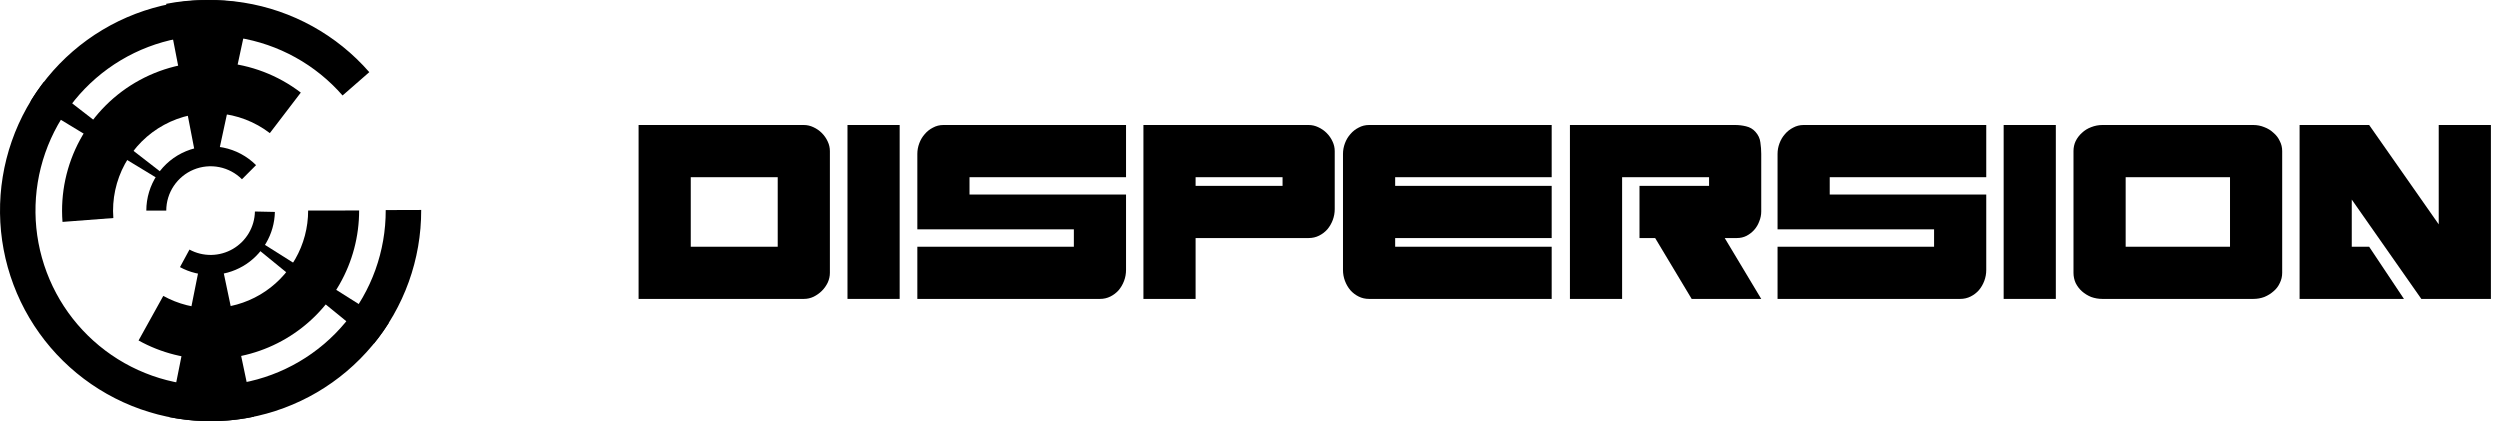 <svg fill="black" width="184" height="31" viewBox="0 0 184 31" xmlns="http://www.w3.org/2000/svg"><path d="M61.08 20.08C61.08 20.326 61.027 20.566 60.92 20.8C60.813 21.024 60.669 21.227 60.488 21.408C60.317 21.579 60.115 21.723 59.88 21.84C59.656 21.947 59.416 22 59.16 22H47V9.2H59.16C59.405 9.2 59.64 9.254 59.864 9.36C60.099 9.467 60.307 9.611 60.488 9.792C60.669 9.974 60.813 10.181 60.92 10.416C61.027 10.64 61.08 10.875 61.08 11.12V20.08ZM57.24 18.16V13.04H50.84V18.16H57.24Z"></path><path d="M66.215 22H62.375V9.2H66.215V22Z"></path><path d="M82.876 19.872C82.876 20.149 82.828 20.416 82.732 20.672C82.636 20.928 82.502 21.157 82.332 21.36C82.161 21.552 81.958 21.707 81.724 21.824C81.489 21.942 81.233 22 80.956 22H67.516V18.16H79.036V16.88H67.516V11.328C67.516 11.062 67.564 10.8 67.66 10.544C67.756 10.288 67.889 10.064 68.06 9.872C68.23 9.67 68.433 9.51 68.668 9.392C68.902 9.264 69.158 9.2 69.436 9.2H82.876V13.04H71.356V14.32H82.876V19.872Z"></path><path d="M98.236 15.392C98.236 15.669 98.188 15.936 98.092 16.192C97.996 16.448 97.863 16.677 97.692 16.88C97.522 17.072 97.319 17.227 97.084 17.344C96.85 17.462 96.594 17.52 96.316 17.52H87.996V22H84.156V9.2H96.316C96.562 9.2 96.796 9.254 97.02 9.36C97.255 9.467 97.463 9.611 97.644 9.792C97.826 9.974 97.97 10.181 98.076 10.416C98.183 10.64 98.236 10.875 98.236 11.12V15.392ZM94.396 13.68V13.04H87.996V13.68H94.396Z"></path><path d="M114.204 22H100.764C100.486 22 100.23 21.942 99.996 21.824C99.761 21.707 99.558 21.552 99.388 21.36C99.217 21.157 99.084 20.928 98.988 20.672C98.892 20.416 98.844 20.149 98.844 19.872V11.328C98.844 11.062 98.892 10.8 98.988 10.544C99.084 10.288 99.217 10.064 99.388 9.872C99.558 9.67 99.761 9.51 99.996 9.392C100.23 9.264 100.486 9.2 100.764 9.2H114.204V13.04H102.684V13.68H114.204V17.52H102.684V18.16H114.204V22Z"></path><path d="M124.507 22L121.819 17.52H120.667V13.68H125.787V13.04H119.387V22H115.547V9.2H127.707C127.974 9.2 128.24 9.232 128.507 9.296C128.784 9.36 129.014 9.494 129.195 9.696C129.408 9.931 129.531 10.192 129.563 10.48C129.606 10.768 129.627 11.051 129.627 11.328V15.392V15.568C129.627 15.813 129.579 16.053 129.483 16.288C129.398 16.523 129.275 16.731 129.115 16.912C128.955 17.093 128.763 17.243 128.539 17.36C128.326 17.467 128.091 17.52 127.835 17.52H127.707H126.939L129.627 22H124.507Z"></path><path d="M146.188 19.872C146.188 20.149 146.14 20.416 146.044 20.672C145.948 20.928 145.815 21.157 145.644 21.36C145.473 21.552 145.271 21.707 145.036 21.824C144.801 21.942 144.545 22 144.268 22H130.828V18.16H142.348V16.88H130.828V11.328C130.828 11.062 130.876 10.8 130.972 10.544C131.068 10.288 131.201 10.064 131.372 9.872C131.543 9.67 131.745 9.51 131.98 9.392C132.215 9.264 132.471 9.2 132.748 9.2H146.188V13.04H134.668V14.32H146.188V19.872Z"></path><path d="M151.309 22H147.469V9.2H151.309V22Z"></path><path d="M167.969 20.08C167.969 20.347 167.911 20.598 167.793 20.832C167.687 21.067 167.532 21.27 167.329 21.44C167.137 21.611 166.913 21.75 166.657 21.856C166.401 21.952 166.129 22 165.841 22H154.737C154.449 22 154.172 21.952 153.905 21.856C153.649 21.75 153.425 21.611 153.233 21.44C153.041 21.27 152.887 21.067 152.769 20.832C152.663 20.598 152.609 20.347 152.609 20.08V11.12C152.609 10.854 152.663 10.608 152.769 10.384C152.887 10.149 153.041 9.947 153.233 9.776C153.425 9.595 153.649 9.456 153.905 9.36C154.172 9.254 154.449 9.2 154.737 9.2H165.841C166.129 9.2 166.401 9.254 166.657 9.36C166.913 9.456 167.137 9.595 167.329 9.776C167.532 9.947 167.687 10.149 167.793 10.384C167.911 10.608 167.969 10.854 167.969 11.12V20.08ZM164.129 18.16V13.04H156.449V18.16H164.129Z"></path><path d="M183.33 22H178.21L173.09 14.688V18.16H174.37L176.93 22H169.25V9.2H174.37L179.49 16.512V9.2H183.33V22Z"></path><path fill-rule="evenodd" clip-rule="evenodd" d="M17.52 2.77C14.536 2.296 11.48 2.886 8.887 4.436C6.293 5.987 4.327 8.399 3.331 11.251C2.335 14.104 2.373 17.215 3.438 20.043C4.502 22.87 6.527 25.234 9.157 26.721C11.787 28.208 14.856 28.723 17.828 28.178C20.8 27.632 23.485 26.06 25.416 23.735C27.346 21.411 28.398 18.483 28.389 15.461L31 15.453C31.011 19.087 29.745 22.608 27.424 25.403C25.102 28.198 21.873 30.089 18.299 30.745C14.726 31.401 11.035 30.781 7.872 28.993C4.709 27.205 2.275 24.363 0.995 20.963C-0.286 17.563 -0.331 13.821 0.866 10.39C2.064 6.96 4.429 4.06 7.547 2.196C10.666 0.331 14.341 -0.378 17.929 0.192C21.517 0.761 24.792 2.573 27.18 5.311L25.213 7.027C23.227 4.75 20.504 3.243 17.52 2.77Z"></path><path fill-rule="evenodd" clip-rule="evenodd" d="M16.137 12.3C15.504 12.174 14.848 12.238 14.251 12.485C13.655 12.732 13.146 13.151 12.787 13.687C12.428 14.224 12.237 14.855 12.237 15.5H10.769C10.769 14.564 11.046 13.649 11.566 12.871C12.086 12.093 12.825 11.487 13.689 11.129C14.554 10.771 15.505 10.677 16.423 10.86C17.341 11.042 18.184 11.493 18.846 12.154L17.808 13.193C17.351 12.736 16.77 12.426 16.137 12.3Z"></path><path fill-rule="evenodd" clip-rule="evenodd" d="M16.058 8.343C14.676 8.235 13.294 8.529 12.076 9.19C10.858 9.851 9.858 10.85 9.195 12.066C8.533 13.283 8.236 14.665 8.342 16.047L4.6 16.332C4.439 14.229 4.891 12.124 5.9 10.271C6.909 8.419 8.432 6.898 10.286 5.892C12.14 4.886 14.246 4.438 16.349 4.601C18.452 4.765 20.463 5.534 22.139 6.815L19.86 9.797C18.759 8.955 17.439 8.45 16.058 8.343Z"></path><path fill-rule="evenodd" clip-rule="evenodd" d="M21.735 19.059C22.355 17.974 22.68 16.745 22.679 15.495L26.432 15.492C26.433 17.396 25.938 19.267 24.994 20.92C24.05 22.573 22.691 23.951 21.05 24.918C19.41 25.884 17.546 26.406 15.643 26.431C13.739 26.456 11.863 25.983 10.198 25.059L12.018 21.778C13.111 22.384 14.344 22.695 15.594 22.678C16.844 22.662 18.068 22.32 19.145 21.685C20.222 21.05 21.115 20.145 21.735 19.059Z"></path><path fill-rule="evenodd" clip-rule="evenodd" d="M18.312 17.156C18.596 16.674 18.751 16.127 18.762 15.567L20.231 15.598C20.214 16.409 19.989 17.202 19.577 17.901C19.165 18.601 18.58 19.182 17.879 19.59C17.177 19.998 16.383 20.219 15.571 20.231C14.76 20.243 13.959 20.047 13.246 19.66L13.945 18.369C14.437 18.636 14.99 18.771 15.549 18.763C16.109 18.754 16.657 18.602 17.14 18.321C17.624 18.039 18.027 17.638 18.312 17.156Z"></path><path fill-rule="evenodd" clip-rule="evenodd" d="M12.23 0.282C13.094 0.115 13.967 0.022 14.842 0.004C15.173 -0.004 15.504 -2.41495e-05 15.835 0.014C16.708 0.051 17.578 0.162 18.437 0.347C18.438 0.348 18.439 0.348 18.44 0.348L16.075 11.318C16.075 11.318 16.075 11.318 16.074 11.318C15.511 11.197 14.93 11.19 14.364 11.299C14.363 11.3 14.362 11.3 14.362 11.3L12.23 0.282Z"></path><path fill-rule="evenodd" clip-rule="evenodd" d="M2.246 7.464C2.551 6.96 2.886 6.474 3.247 6.007L11.939 12.741C11.834 12.876 11.736 13.018 11.648 13.164L2.246 7.464Z"></path><path fill-rule="evenodd" clip-rule="evenodd" d="M28.609 23.77C28.608 23.771 28.607 23.773 28.606 23.775C28.593 23.795 28.58 23.816 28.567 23.836C28.259 24.32 27.924 24.786 27.564 25.232C27.547 25.253 27.531 25.273 27.514 25.293L18.919 18.287C18.919 18.286 18.92 18.285 18.92 18.284C19.032 18.147 19.135 18.004 19.23 17.854C19.23 17.854 19.23 17.853 19.23 17.853L28.609 23.77Z"></path><path fill-rule="evenodd" clip-rule="evenodd" d="M18.689 30.668C17.822 30.851 16.943 30.958 16.062 30.99C15.738 31.001 15.414 31.003 15.089 30.994C14.208 30.971 13.329 30.872 12.46 30.699L14.596 20.017C15.207 20.14 15.836 20.137 16.445 20.009C16.446 20.009 16.447 20.009 16.448 20.008L18.689 30.668Z"></path></svg>